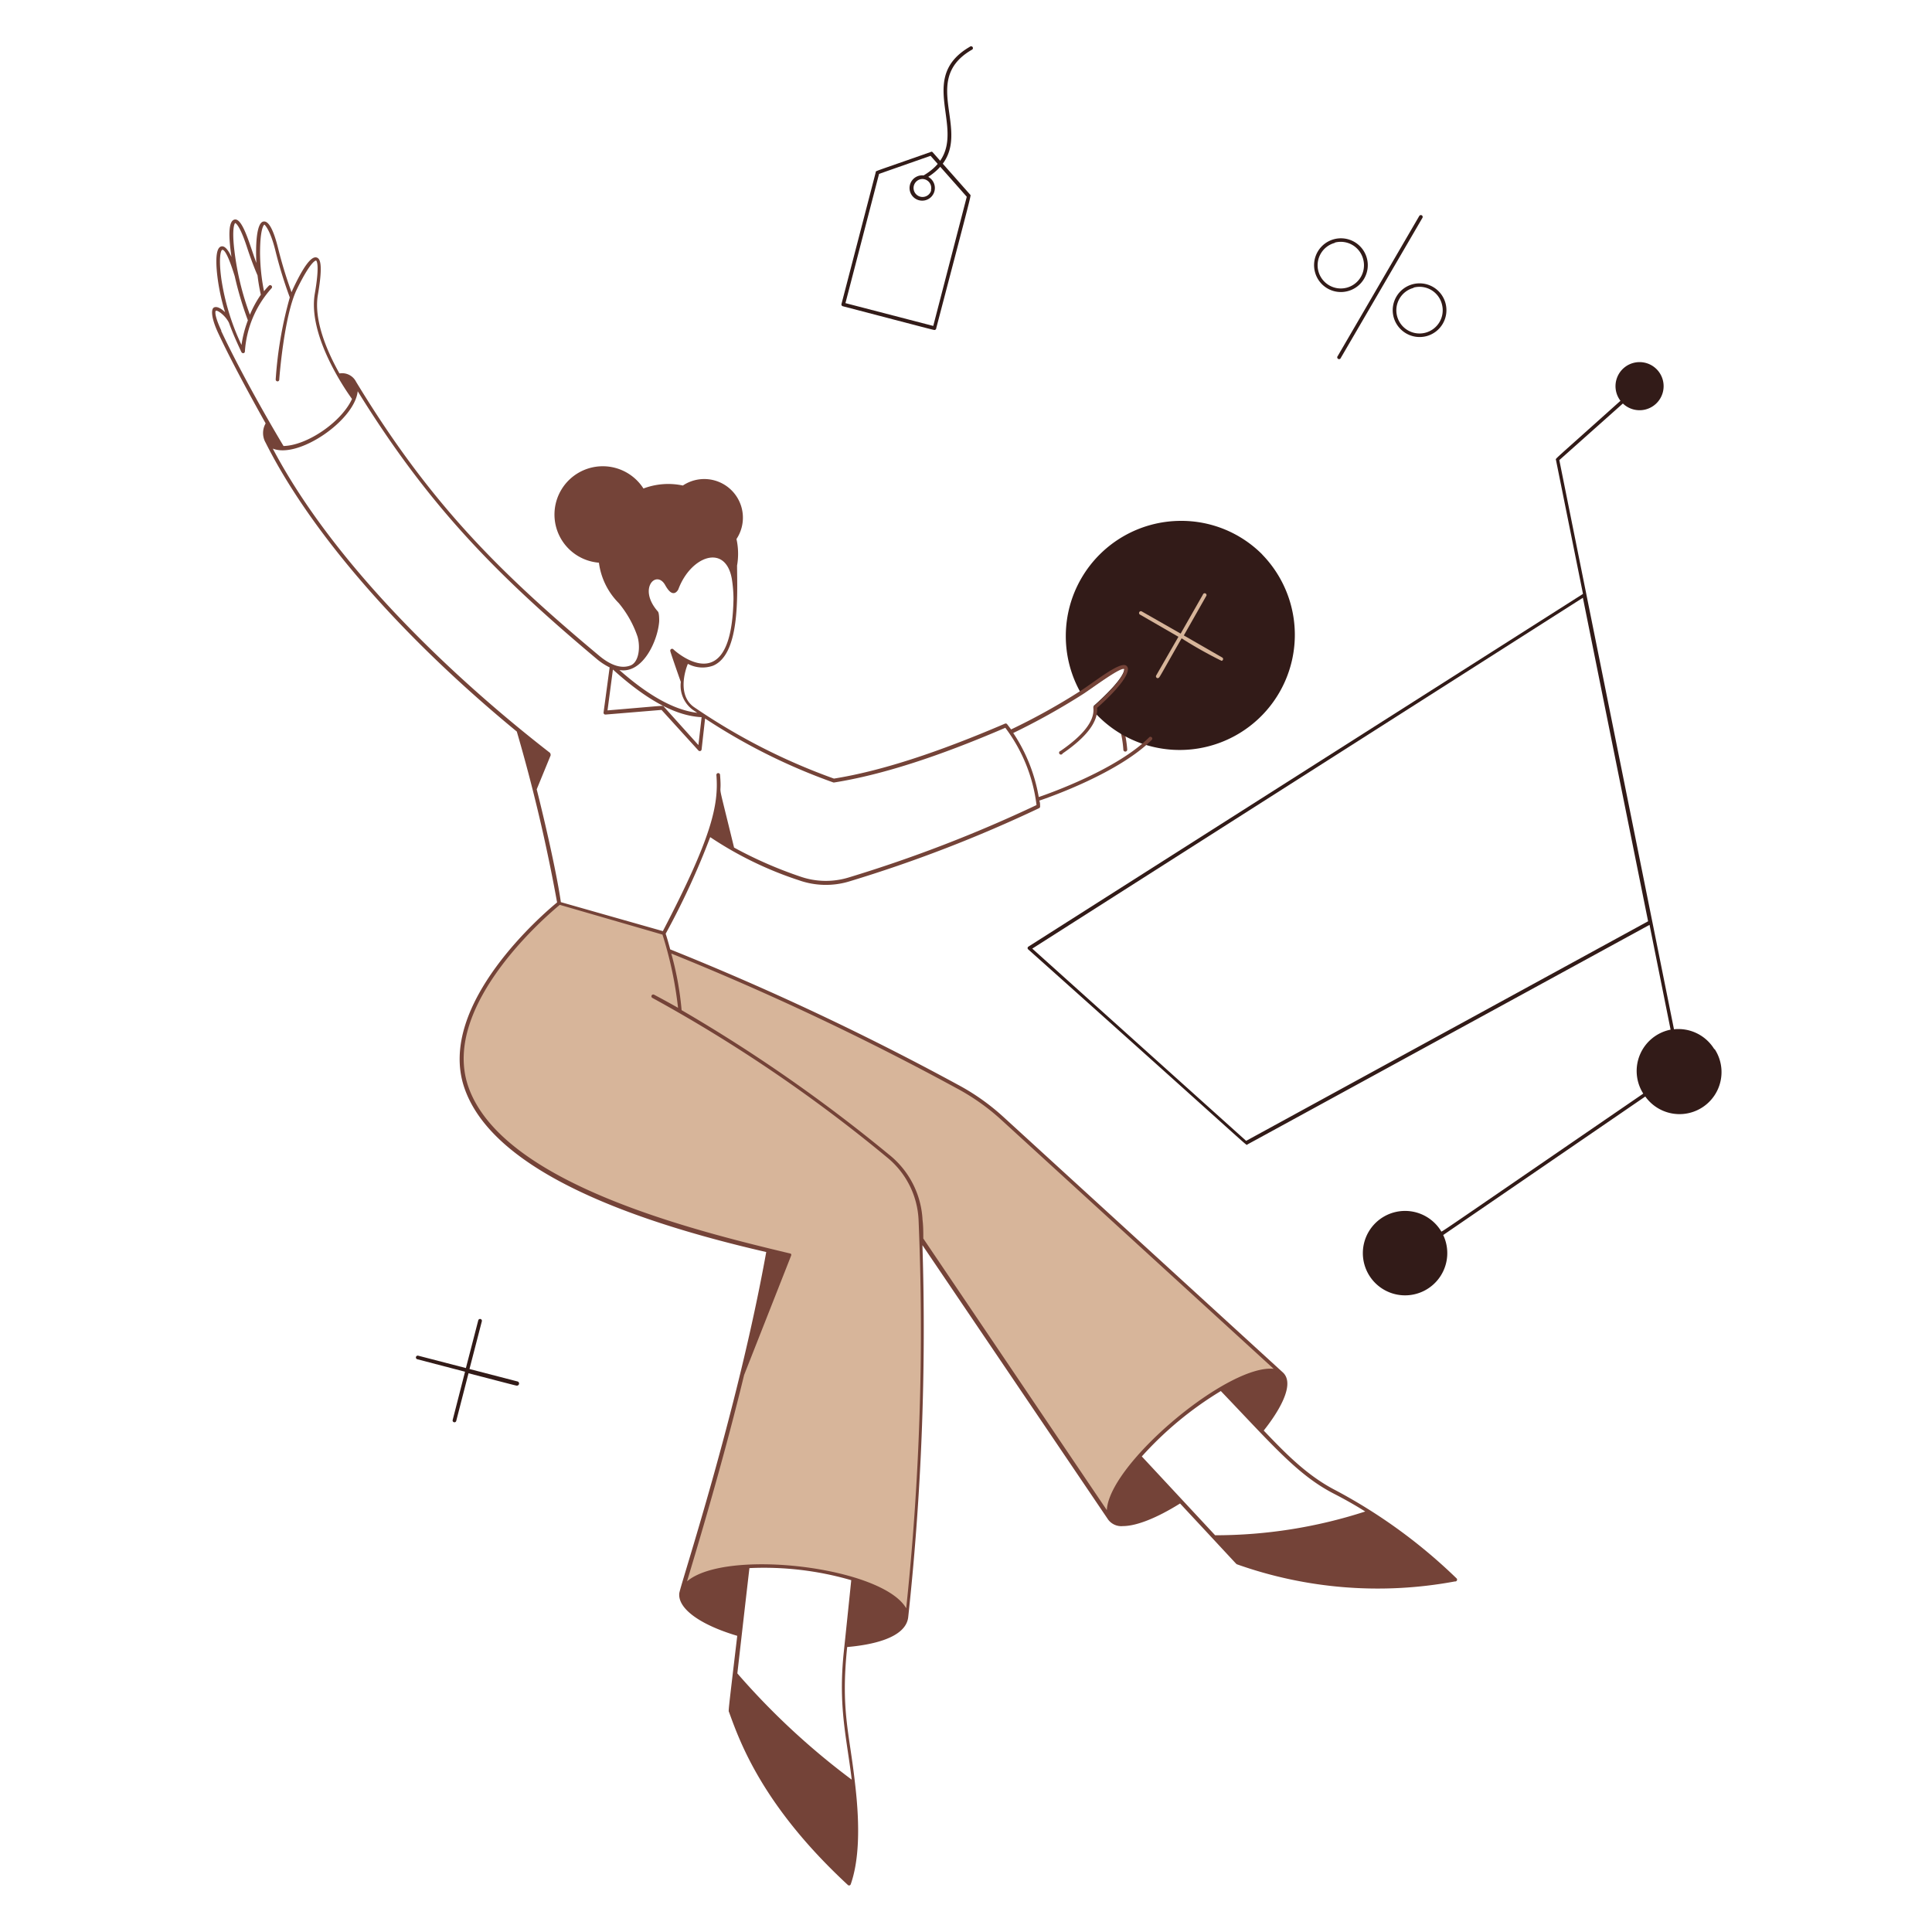 <svg xmlns="http://www.w3.org/2000/svg" viewBox="0 0 400 400" height="400" width="400"><g><g><path d="M272.24 56.28a5.56 5.56 0 1 1 6.78 4 5.54 5.54 0 0 1 -6.78 -4Zm4.14 -6a4.8 4.8 0 1 0 5.86 3.42 4.8 4.8 0 0 0 -5.86 -3.48Z" fill="#321b18" stroke-width="1"></path><path d="M288.52 65.6a5.56 5.56 0 1 1 6.8 4 5.58 5.58 0 0 1 -6.8 -4Zm4.16 -6a4.8 4.8 0 1 0 5.86 3.42 4.78 4.78 0 0 0 -5.86 -3.48Z" fill="#321b18" stroke-width="1"></path><path d="m276.96 73.72 16.88 -29a0.38 0.38 0 0 1 0.66 0.38l-16.9 29a0.38 0.38 0 1 1 -0.64 -0.38Z" fill="#321b18" stroke-width="1"></path><path d="M354.94 217.24a8.72 8.72 0 0 0 -8.36 -4.14L322.84 95.26 336 83.54a4.98 4.98 0 1 0 -0.5 -0.56c-14.24 12.78 -13.42 11.9 -13.36 12.22l5.6 27.76L212.9 196a0.36 0.36 0 0 0 0 0.58c48.2 43.06 44.98 40.56 45.34 40.38l83.28 -45.48 4.36 21.7a8.72 8.72 0 0 0 -5.66 13.24c-44 30.16 -41.72 28.7 -41.84 28.5a8.74 8.74 0 1 0 0.42 0.78l41.84 -28.68A8.7 8.7 0 0 0 355 217.2ZM258 236.2l-44.28 -39.8 114 -72.64 13.5 66.98Z" fill="#321b18" stroke-width="1"></path><path d="M190.5 252.6a18 18 0 0 0 -6.72 -13.26 324.24 324.24 0 0 0 -43.04 -30 78 78 0 0 0 -3.34 -16.12l-21.64 -6.2s-25.42 20 -19.24 38.12c3.42 10 16.94 23.38 62.56 33.86a627.28 627.28 0 0 1 -17.76 70.18c2 -3.78 12 -6 23.8 -4.68C178 326 188 330.64 187.58 335l0.14 0.18a544.98 544.98 0 0 0 2.78 -82.58Z" fill="#d7b59a" stroke-width="1"></path><path d="M198 225c-40 -21.38 -58.84 -27.6 -59.56 -28.14a62.84 62.84 0 0 1 2.3 12.56 324.24 324.24 0 0 1 43.04 30 18 18 0 0 1 6.72 13.26c0 1.32 0.12 2.64 0.16 4l38.98 57.6c-1.78 -3.28 4 -12 13.46 -20s18.82 -12.18 21.88 -10l-57.46 -52.5A45.84 45.84 0 0 0 198 225Z" fill="#d7b59a" stroke-width="1"></path><path d="M232.58 155.24a22.9 22.9 0 0 0 -2.58 -9.12 0.38 0.38 0 1 1 0.66 -0.34 23.78 23.78 0 0 1 2.72 9.4 0.401 0.401 0 0 1 -0.8 0.06Z" fill="#744338" stroke-width="1"></path><path d="M261.34 114.8a23.62 23.62 0 0 0 -16.88 -6.96 23.86 23.86 0 0 0 -20.72 35.58 0.36 0.36 0 0 0 0.52 0.14c2 -1.24 7.74 -5.62 8.52 -5.18a0.4 0.4 0 0 1 0 0.24c-0.3 2 -4.62 6 -6.26 7.46 -0.22 0.18 0 0.34 0 1.02a0.38 0.38 0 0 0 0 0.28 23.84 23.84 0 1 0 34.8 -32.58Z" fill="#321b18" stroke-width="1"></path><path d="m253.1 136.16 -8 -4.6 4.6 -8.1a0.38 0.38 0 1 0 -0.64 -0.38l-4.62 8.1 -8.1 -4.62a0.38 0.38 0 0 0 -0.36 0.66l8 4.62 -4.6 8c-0.22 0.36 0.3 0.88 0.68 0.32s1.36 -2.38 4.58 -8a86 86 0 0 0 8.28 4.66 0.38 0.38 0 0 0 0.18 -0.66Z" fill="#d7b59a" stroke-width="1"></path><g><path d="M301.6 326.82a110.18 110.18 0 0 0 -25.06 -18.26c-6 -3.08 -10.52 -7.8 -14.9 -12.38 2.38 -2.98 6.78 -9.34 4 -12l-57.86 -52.9a46.18 46.18 0 0 0 -9.5 -6.72 565.14 565.14 0 0 0 -59.52 -28c-0.44 -1.64 -0.8 -2.84 -0.94 -3.24a158.44 158.44 0 0 0 9.22 -20 74.76 74.76 0 0 0 18.4 8.94 16.72 16.72 0 0 0 10.42 0.22 282.9 282.9 0 0 0 39.28 -15.16 0.38 0.38 0 0 0 0.2 -0.4c0 -0.38 0 -0.76 -0.16 -1.16 2.28 -0.76 16.54 -5.8 23.32 -12.62a0.38 0.38 0 0 0 -0.54 -0.52c-6.56 6.6 -20.34 11.52 -22.9 12.4a34.36 34.36 0 0 0 -5.28 -13.26 140.68 140.68 0 0 0 14.36 -8c1.82 -1.16 7.8 -5.66 8.6 -5.24a0.4 0.4 0 0 1 0 0.24c-0.3 2 -4.62 6 -6.26 7.46a0.38 0.38 0 0 0 -0.12 0.32c0.32 2.62 -2 5.64 -6.8 8.94a0.38 0.38 0 1 0 0.44 0.52c4.96 -3.4 7.36 -6.56 7.14 -9.44 0.96 -0.84 6 -5.32 6.36 -7.78a0.9 0.9 0 0 0 -0.34 -0.98c-1.36 -0.86 -6.48 3.34 -9.42 5.22a132.7 132.7 0 0 1 -14.4 8l-0.82 -1.08a0.38 0.38 0 0 0 -0.44 -0.12c-14 6 -25.68 9.82 -35.42 11.38a127.18 127.18 0 0 1 -28.82 -14.7c-3.68 -2.4 -2 -7.72 -1.42 -9.06a6.46 6.46 0 0 0 5.22 0.38c5.6 -2.38 5 -14.54 4.96 -20.72a14.14 14.14 0 0 0 -0.12 -5.5 8 8 0 0 0 -11.1 -11.08 14.54 14.54 0 0 0 -8.16 0.62A10 10 0 1 0 124 116.5a14.52 14.52 0 0 0 4.12 8.38 21.86 21.86 0 0 1 3.88 6.94c0.64 2.3 0.24 5.42 -1.58 6 -2.24 0.78 -4.62 -0.58 -6.44 -2.12 -20.9 -17.46 -35.1 -31.7 -50.26 -56.66a3.22 3.22 0 0 0 -3.44 -1.72c-2.5 -4.44 -5.38 -11 -4.46 -16.3 1.1 -6.4 0.44 -7.48 -0.24 -7.7s-2 0.28 -4.86 6.36c-0.12 0.26 -0.24 0.52 -0.36 0.82a88.98 88.98 0 0 1 -2.74 -8.94c-0.98 -4 -2 -5.84 -3.04 -5.7 -1.78 0.22 -1.6 6.8 -1.5 8.58 -1.28 -3.38 -2.82 -9.42 -4.54 -8.98s-0.84 6 -0.62 7.74c-0.74 -1.6 -1.44 -2.34 -2.1 -2.18 -1.42 0.3 -1.06 4.48 -0.72 6.92a42.54 42.54 0 0 0 1.5 6.7c-0.8 -0.78 -1.7 -1.28 -2.3 -0.98s-0.64 2 0.8 5.14c2.78 6 7.04 13.76 9.9 18.86a4 4 0 0 0 0 4c9.4 18.72 28.18 40.22 52 59.8a345.76 345.76 0 0 1 8.34 35.38c-2.24 1.82 -25.12 21.1 -19.2 38.38 4.84 14.14 25.86 25.58 62.5 34 -6 33.38 -17.78 68.9 -18 70.64 -0.34 3.16 4.26 6.52 12 8.82 -2 16.88 -1.84 15.42 -1.68 15.84 2.3 6.38 7.1 19.56 24.58 35.74a0.36 0.36 0 0 0 0.6 -0.16c1.64 -4.68 2 -11.52 0.88 -20.9 -1.18 -10.66 -2.98 -15.12 -1.62 -28.2 4.64 -0.4 12.16 -1.72 12.64 -6.22a553.66 553.66 0 0 0 2.94 -76.98l38.44 56.8a3.38 3.38 0 0 0 3.06 1.36c2.76 0 6.94 -1.62 11.84 -4.68 12.22 13.12 11.6 12.5 11.74 12.58a87.18 87.18 0 0 0 45.16 3.56 0.38 0.38 0 0 0 0.38 -0.6ZM136.48 128.6c0 -0.42 0 -1.72 -0.28 -2 -4.2 -4.78 -0.3 -8.72 1.52 -5.46 0.64 1.14 1.18 1.66 1.72 1.66s0.9 -0.58 1 -0.78c2.56 -6.9 9.78 -9.56 11.08 -2.16a27.14 27.14 0 0 1 0.34 4.14c-0.14 7.48 -1.64 11.86 -4.46 13.06 -3.54 1.52 -8 -2.6 -8 -2.64a0.38 0.38 0 0 0 -0.62 0.38c0 0.2 2.14 6.32 2.18 6.38a6.2 6.2 0 0 0 2.62 5.88l0.78 0.52c-4.68 -0.56 -10 -3.46 -16.12 -8.86 4.78 0.86 7.96 -6 8.24 -10.12Zm8.78 19.88 -0.66 5.78 -7.2 -8c-0.2 -0.22 0.56 -0.2 -11.62 0.82l1.12 -8.46c7.1 6.42 13.1 9.62 18.36 9.86ZM48.7 46.18s0.84 0.16 2.38 4.84c0.74 2.28 1.5 4.3 2.24 6a40.28 40.28 0 0 0 0.68 4 22.34 22.34 0 0 0 -2.26 4.14 57.7 57.7 0 0 1 -3.22 -13.36c-0.52 -4.34 0 -5.54 0.18 -5.62Zm-2.86 11.66c-0.62 -4.48 -0.12 -6 0.14 -6.1s1 0.18 2.62 5.46a70.22 70.22 0 0 0 2.72 9.12 24 24 0 0 0 -1.32 5.1 48.52 48.52 0 0 1 -4.16 -13.58Zm0 10.64c-1.72 -3.68 -1.16 -4.14 -1.16 -4.14 0.36 -0.18 2 1 2.72 2.48 0.84 2.32 1.62 4 2.54 6 0.24 0.5 0.72 0.3 0.76 0a21.64 21.64 0 0 1 5.5 -13.12 0.382 0.382 0 0 0 -0.52 -0.56 14.64 14.64 0 0 0 -1.02 1.16 42.26 42.26 0 0 1 -0.82 -7.8c0 -5.64 0.9 -6 0.9 -6s1.12 0.86 2.22 5.16A90 90 0 0 0 60 61.58a82.16 82.16 0 0 0 -2.92 16.98c0 0.48 0.72 0.58 0.74 0 0 -0.12 0.96 -13.1 3.62 -18.62 3 -6.16 4 -6 4 -6s0.86 0.36 -0.26 6.84c-1.52 8.74 6.5 20.18 7.7 21.82 -2.18 4.78 -9.32 9.64 -14.18 9.74 -4.12 -6.88 -9.52 -16.56 -12.92 -23.86Zm65.28 94.94 2.88 -7.02a0.76 0.76 0 0 0 -0.14 -0.54C92.78 139.5 68.8 116.3 56.48 92.88 61.8 95.02 73.42 87.04 74.06 81c14.84 24 28.92 38.14 49.38 55.34a13.14 13.14 0 0 0 2.78 1.84l-1.26 9.34a0.38 0.38 0 0 0 0.42 0.42l11.58 -0.96 7.64 8.4a0.38 0.38 0 0 0 0.66 -0.22l0.72 -6.4A122.88 122.88 0 0 0 172.54 162l0.2 0c9.74 -1.56 21.32 -5.26 35.4 -11.32a33.24 33.24 0 0 1 6.46 16 283.72 283.72 0 0 1 -38.92 15 16.14 16.14 0 0 1 -10 -0.2 86 86 0 0 1 -13.7 -6c-4 -16.42 -2.42 -9.08 -2.9 -15.04a0.38 0.38 0 0 0 -0.76 0c0.52 6.34 -1.06 13.1 -11.08 32.34l-21.12 -6c-0.74 -5.18 -2.84 -14.78 -5 -23.36ZM174.7 342c-1.2 11.44 0.62 17.84 1.64 26.46a150.44 150.44 0 0 1 -23.68 -22c1.78 -15.64 2.5 -21.8 2.5 -21.8a64.8 64.8 0 0 1 21.08 2.5c-0.08 0.84 -1.22 11.8 -1.54 14.84Zm12.92 -9.02c-4.88 -8.56 -37.26 -12.48 -45.38 -5.58 4.88 -16.16 8.78 -30.2 11.82 -42.72l9.72 -24.68c0.12 -0.32 0 -0.46 -0.28 -0.5 -20.62 -4.92 -59.74 -14.68 -66.56 -34.58 -5.78 -16.86 16.88 -35.88 18.96 -37.58l21.26 6.16a78.78 78.78 0 0 1 3.22 15.16c-1.68 -0.96 -3.34 -1.86 -5 -2.74a0.38 0.38 0 0 0 -0.36 0.66 309.3 309.3 0 0 1 48.58 33 17.72 17.72 0 0 1 6.58 12.98 545.32 545.32 0 0 1 -2.56 80.4Zm41.54 -20.32 -38 -56.24c0 -1.3 0 -2.6 -0.16 -3.88a18.46 18.46 0 0 0 -7 -13.54 322.46 322.46 0 0 0 -42.88 -29.86 63.68 63.68 0 0 0 -2.14 -11.72A569.88 569.88 0 0 1 198 225.28a45.58 45.58 0 0 1 9.36 6.62l56.34 51.5c-9.5 -0.98 -34.06 19.64 -34.54 29.24Zm22.44 5.22 -15.2 -16.34A72.22 72.22 0 0 1 252.76 288c10.92 11.42 16 17.44 23.42 21.26 2.14 1.1 4.32 2.32 6.48 3.68a100.7 100.7 0 0 1 -31.06 4.92Z" fill="#744338" stroke-width="1"></path><path d="M151.04 354Z" fill="#744338" stroke-width="1"></path><path d="M155.12 324.86Z" fill="#744338" stroke-width="1"></path></g><path d="m107.08 286 -9.88 -2.56 2.56 -9.88a0.383 0.383 0 0 0 -0.74 -0.2l-2.56 9.88 -9.88 -2.56a0.38 0.38 0 0 0 -0.18 0.74l9.88 2.58 -2.56 10a0.38 0.38 0 0 0 0.74 0.18l2.54 -9.86c9.56 2.48 9.84 2.56 10 2.56a0.442 0.442 0 0 0 0.08 -0.88Z" fill="#321b18" stroke-width="1"></path><path d="M193.48 68.32c-0.2 0 -0.64 -0.12 -19 -4.92a0.38 0.38 0 0 1 -0.26 -0.46l7.1 -27.3c0 -0.28 -0.76 0.1 11.34 -4.16a0.34 0.34 0 0 1 0.4 0l7.8 8.82c0.2 0.22 0.62 -1.52 -7.02 27.64a0.38 0.38 0 0 1 -0.36 0.38Zm-18.44 -5.56 18.18 4.72 6.94 -26.74 -7.5 -8.48L182 36Z" fill="#321b18" stroke-width="1"></path><path d="M200.8 9.68c-12.58 7.3 2.28 19.64 -9.58 26.64a2.62 2.62 0 1 0 0.96 0.3c11.46 -7.42 -2.9 -19.38 9 -26.3a0.38 0.38 0 1 0 -0.38 -0.64Zm-8 29.72a1.86 1.86 0 1 1 -1.8 -2.34 1.86 1.86 0 0 1 1.74 2.34Z" fill="#321b18" stroke-width="1"></path></g></g></svg>